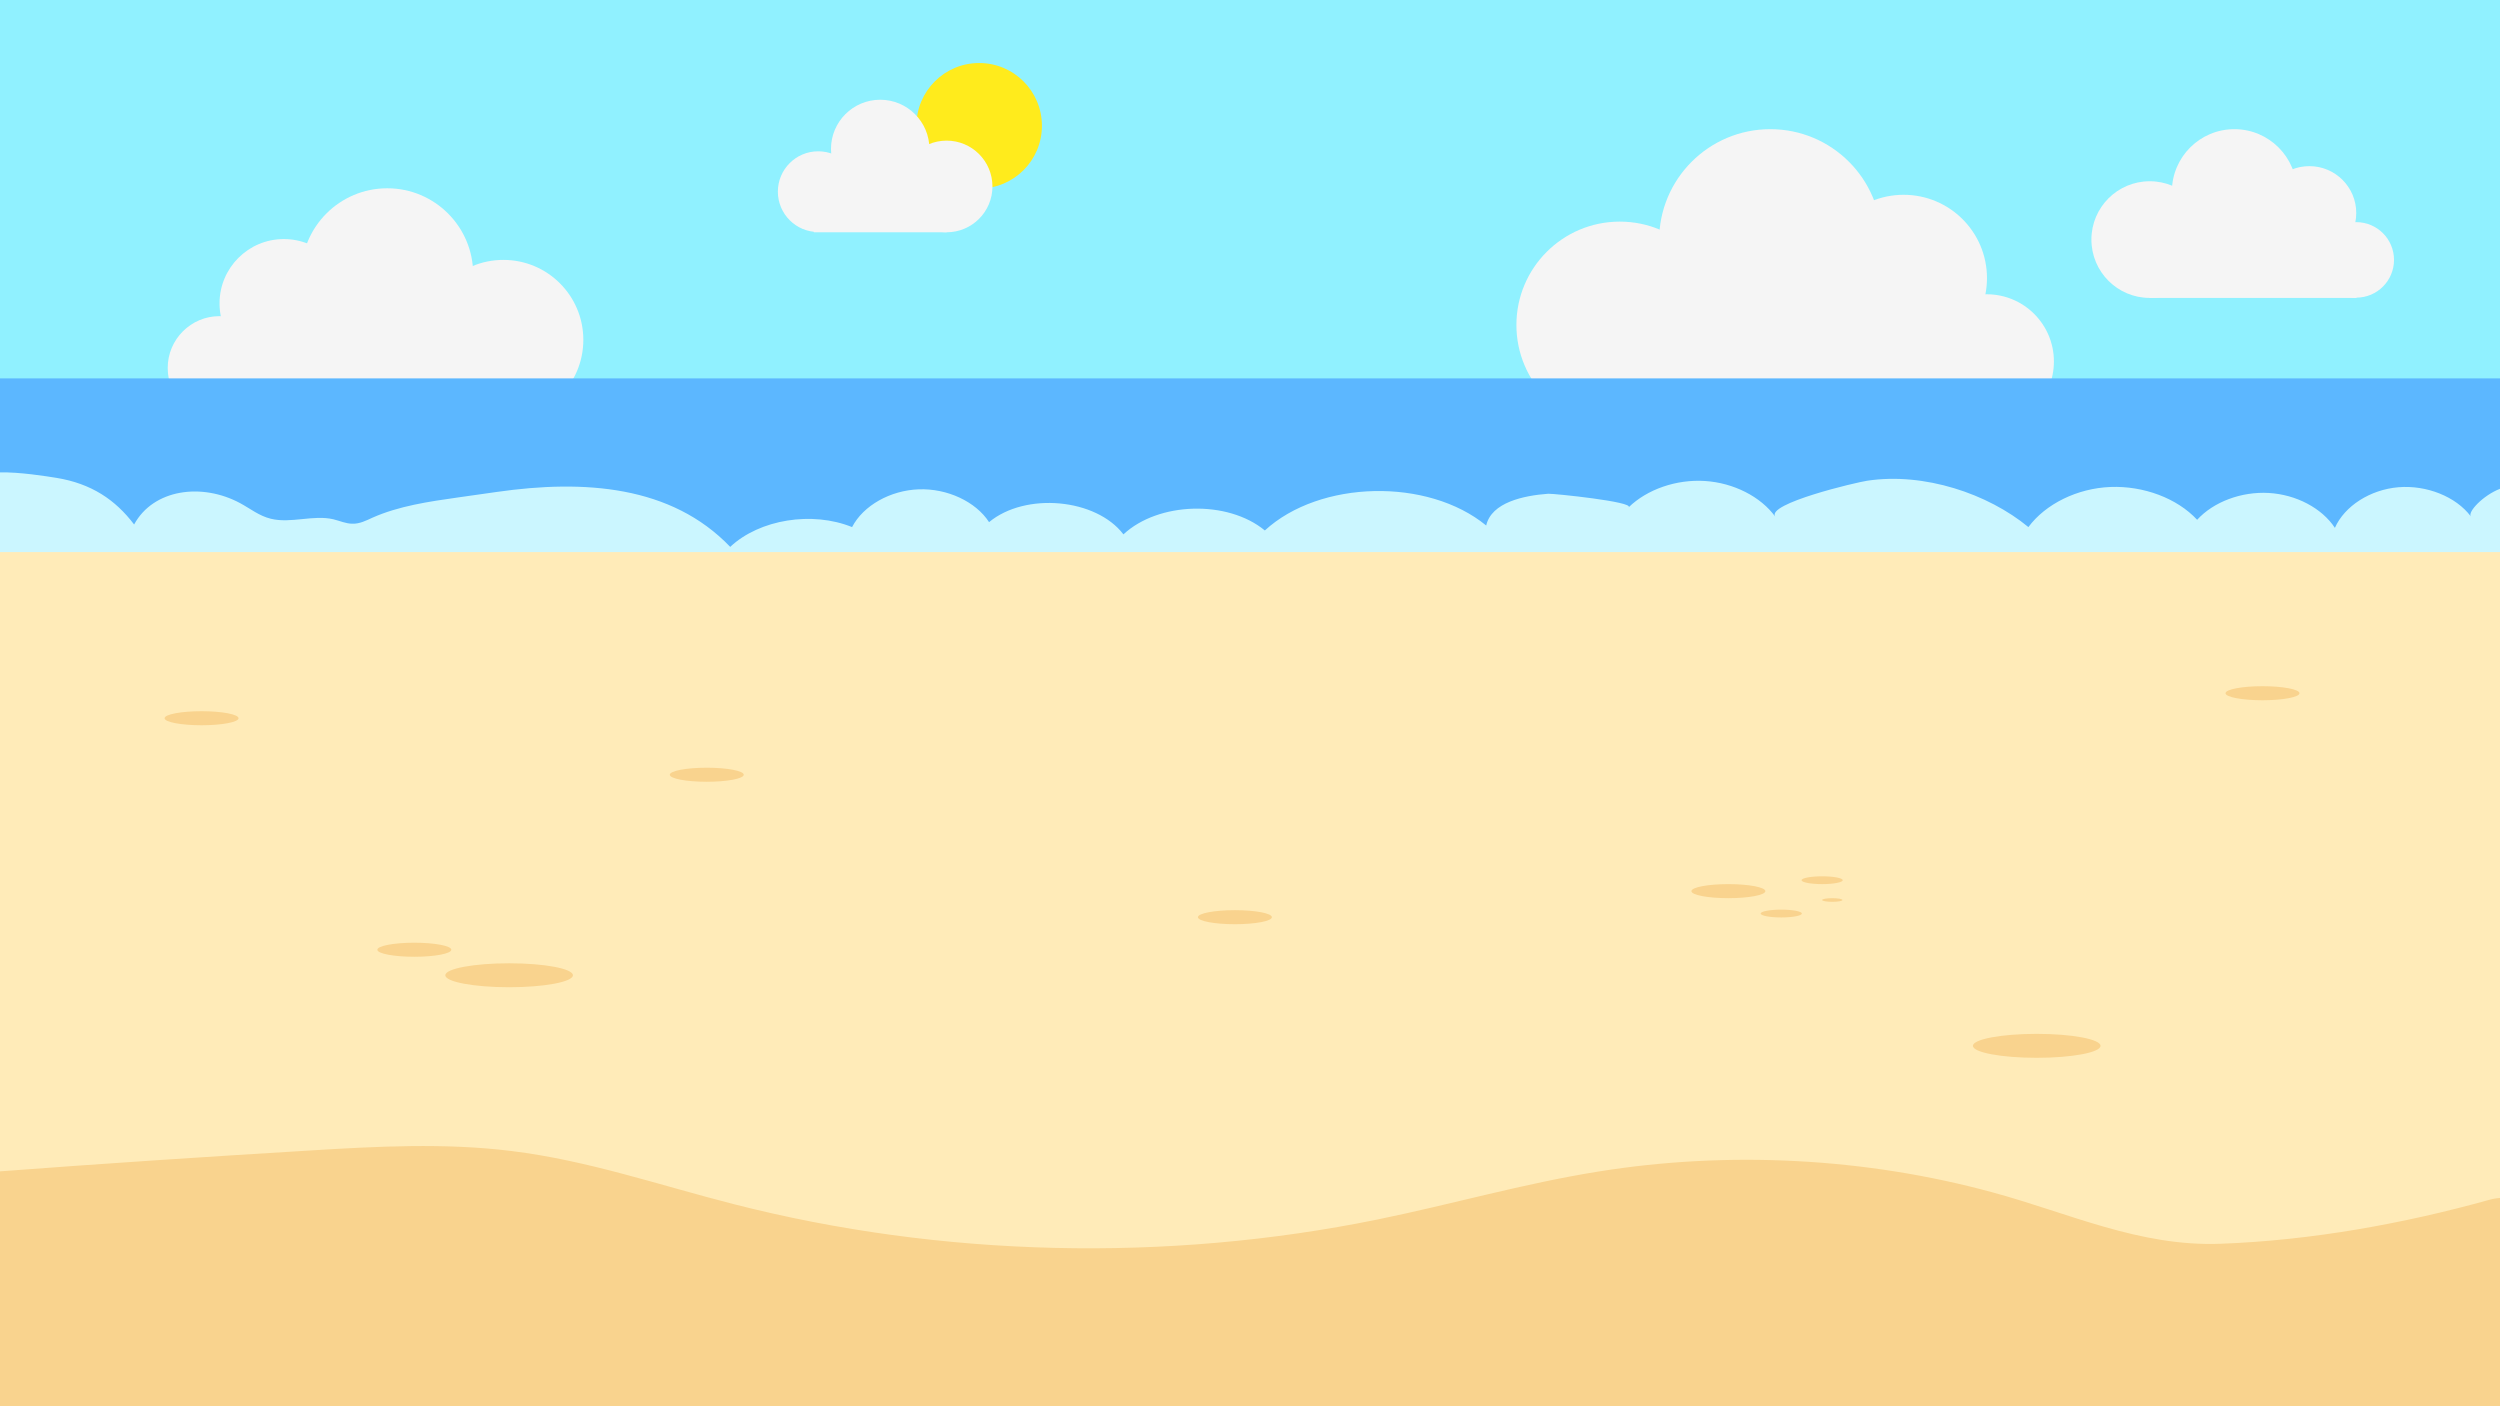 <?xml version="1.0" encoding="utf-8"?>
<!-- Generator: Adobe Illustrator 26.0.3, SVG Export Plug-In . SVG Version: 6.00 Build 0)  -->
<svg version="1.1" id="레이어_1" xmlns="http://www.w3.org/2000/svg" xmlns:xlink="http://www.w3.org/1999/xlink" x="0px"
	 y="0px" viewBox="0 0 960 540" style="enable-background:new 0 0 960 540;" xml:space="preserve">
<rect x="0" y="0" width="960" height="540" fill="#333333" stroke="none"/>
<rect style="fill:#90F1FF;" width="960" height="382.6"/>
<circle style="fill:#FFEB1C;" cx="376" cy="48.3" r="24.1"/>
<g>
	<circle style="fill:#F5F5F5;" cx="338" cy="57.2" r="18.9"/>
	<circle style="fill:#F5F5F5;" cx="363.5" cy="71.6" r="17.6"/>
	<circle style="fill:#F5F5F5;" cx="314.2" cy="73.6" r="15.5"/>
	<rect x="312.5" y="71.6" style="fill:#F5F5F5;" width="51" height="17.6"/>
</g>
<g>
	<circle style="fill:#F5F5F5;" cx="858" cy="73.6" r="24"/>
	<circle style="fill:#F5F5F5;" cx="825.5" cy="92" r="22.4"/>
	<circle style="fill:#F5F5F5;" cx="904.8" cy="99.8" r="14.5"/>
	<circle style="fill:#F5F5F5;" cx="886.8" cy="81.8" r="18"/>
	<rect x="825.5" y="92" style="fill:#F5F5F5;" width="79.4" height="22.4"/>
</g>
<g>
	<circle style="fill:#F5F5F5;" cx="148.7" cy="105.3" r="33"/>
	<circle style="fill:#F5F5F5;" cx="193.3" cy="130.5" r="30.7"/>
	<circle style="fill:#F5F5F5;" cx="84.3" cy="141.3" r="19.9"/>
	<circle style="fill:#F5F5F5;" cx="109" cy="116.5" r="24.7"/>
	<rect x="84.3" y="130.5" style="fill:#F5F5F5;" width="109" height="30.7"/>
</g>
<g>
	<circle style="fill:#F5F5F5;" cx="679.8" cy="92.3" r="42.7"/>
	<circle style="fill:#F5F5F5;" cx="622" cy="124.8" r="39.7"/>
	<circle style="fill:#F5F5F5;" cx="762.9" cy="138.8" r="25.8"/>
	<circle style="fill:#F5F5F5;" cx="731" cy="106.8" r="32"/>
	<rect x="622" y="124.8" style="fill:#F5F5F5;" width="140.9" height="39.7"/>
</g>
<rect y="145.3" style="fill:#5CB7FF;" width="960" height="201.2"/>
<path style="fill:#CBF6FF;" d="M0,351c93,0,853.8,0,960,0V187.7c-6.5,2.5-12.5,8.9-11.2,10.6c-5.7-7.6-17-12.1-27.8-11.2
	c-10.8,0.9-20.7,7.2-24.4,15.6c-5-7.6-14.9-12.8-25.4-13.4c-10.5-0.6-21.2,3.4-27.5,10.3c-7.7-8.3-20.6-13.1-33.3-12.6
	s-24.9,6.5-31.5,15.4c-15.5-12.8-40-21.1-61.9-17.8c-4.1,0.6-38.9,8.8-35.3,13.8c-5.6-7.7-16-13-27-13.7c-11-0.7-22.2,3.2-29.3,10.1
	c2.1-2.1-28.6-5.3-30.9-5.2c-9.4,0.7-21.8,3.3-23.8,12.2c-22.4-18.4-63.9-17.5-85,1.9c-14.3-11.8-40.9-11-54.3,1.5
	c-10.5-13.8-37.6-16.3-51.6-4.7c-5.1-7.9-16.1-13-27-12.6c-10.9,0.4-21.3,6.2-25.6,14.5c-15.3-6.2-35.5-3-46.8,7.6
	c-22.6-23.6-56.1-25.9-89.6-21.1c-4.9,0.7-9.9,1.4-14.8,2.1c-11.3,1.6-22.9,3.3-33,7.8c-2.4,1.1-4.9,2.4-7.7,2.3
	c-2.5,0-4.8-1.1-7.3-1.7c-7.7-1.8-16.3,1.7-24-0.2c-4.5-1.1-7.9-3.9-11.8-6c-14.7-7.9-33.3-5.4-40.7,8.2
	c-7.2-9.5-16.4-15.7-29.8-17.9c-3.8-0.6-14.2-2.3-21.8-2.1V351z"/>
<rect y="212" style="fill:#FFEBB8;" width="960" height="325.3"/>
<g>
	<ellipse style="fill:#F9D38E;" cx="195.5" cy="374.5" rx="24.5" ry="4.6"/>
	<ellipse style="fill:#F9D38E;" cx="782.1" cy="401.6" rx="24.5" ry="4.6"/>
	<ellipse style="fill:#F9D38E;" cx="159.1" cy="364.7" rx="14.2" ry="2.7"/>
	<ellipse style="fill:#F9D38E;" cx="271.4" cy="297.5" rx="14.2" ry="2.7"/>
	<ellipse style="fill:#F9D38E;" cx="77.4" cy="275.8" rx="14.2" ry="2.7"/>
	<ellipse style="fill:#F9D38E;" cx="868.8" cy="266.2" rx="14.2" ry="2.7"/>
	<ellipse style="fill:#F9D38E;" cx="474.2" cy="352.2" rx="14.2" ry="2.7"/>
	<g>
		<ellipse style="fill:#F9D38E;" cx="663.7" cy="342.2" rx="14.2" ry="2.7"/>
		<ellipse style="fill:#F9D38E;" cx="684" cy="350.8" rx="7.9" ry="1.5"/>
		<ellipse style="fill:#F9D38E;" cx="699.7" cy="338" rx="7.9" ry="1.5"/>
		<ellipse style="fill:#F9D38E;" cx="703.6" cy="345.6" rx="3.9" ry="0.7"/>
	</g>
</g>
<path style="fill:#F9D38E;" d="M0,540h960v-80c-1.2,0.1-2.6,0.3-4,0.7c-33,9.2-68.3,15.6-103.2,16.9c-31.3,1.2-58.3-11.8-87.9-19.8
	c-48.5-13.2-101.2-16-151.3-7.9c-28.7,4.6-56.3,12.6-84.7,18.4c-80.9,16.5-167.4,14.5-247.1-5.9c-28.3-7.2-56-16.8-85.3-20.4
	c-25.6-3.2-51.8-1.8-77.7-0.2c-39.6,2.4-79.2,5-118.8,8V540z"/>
</svg>
